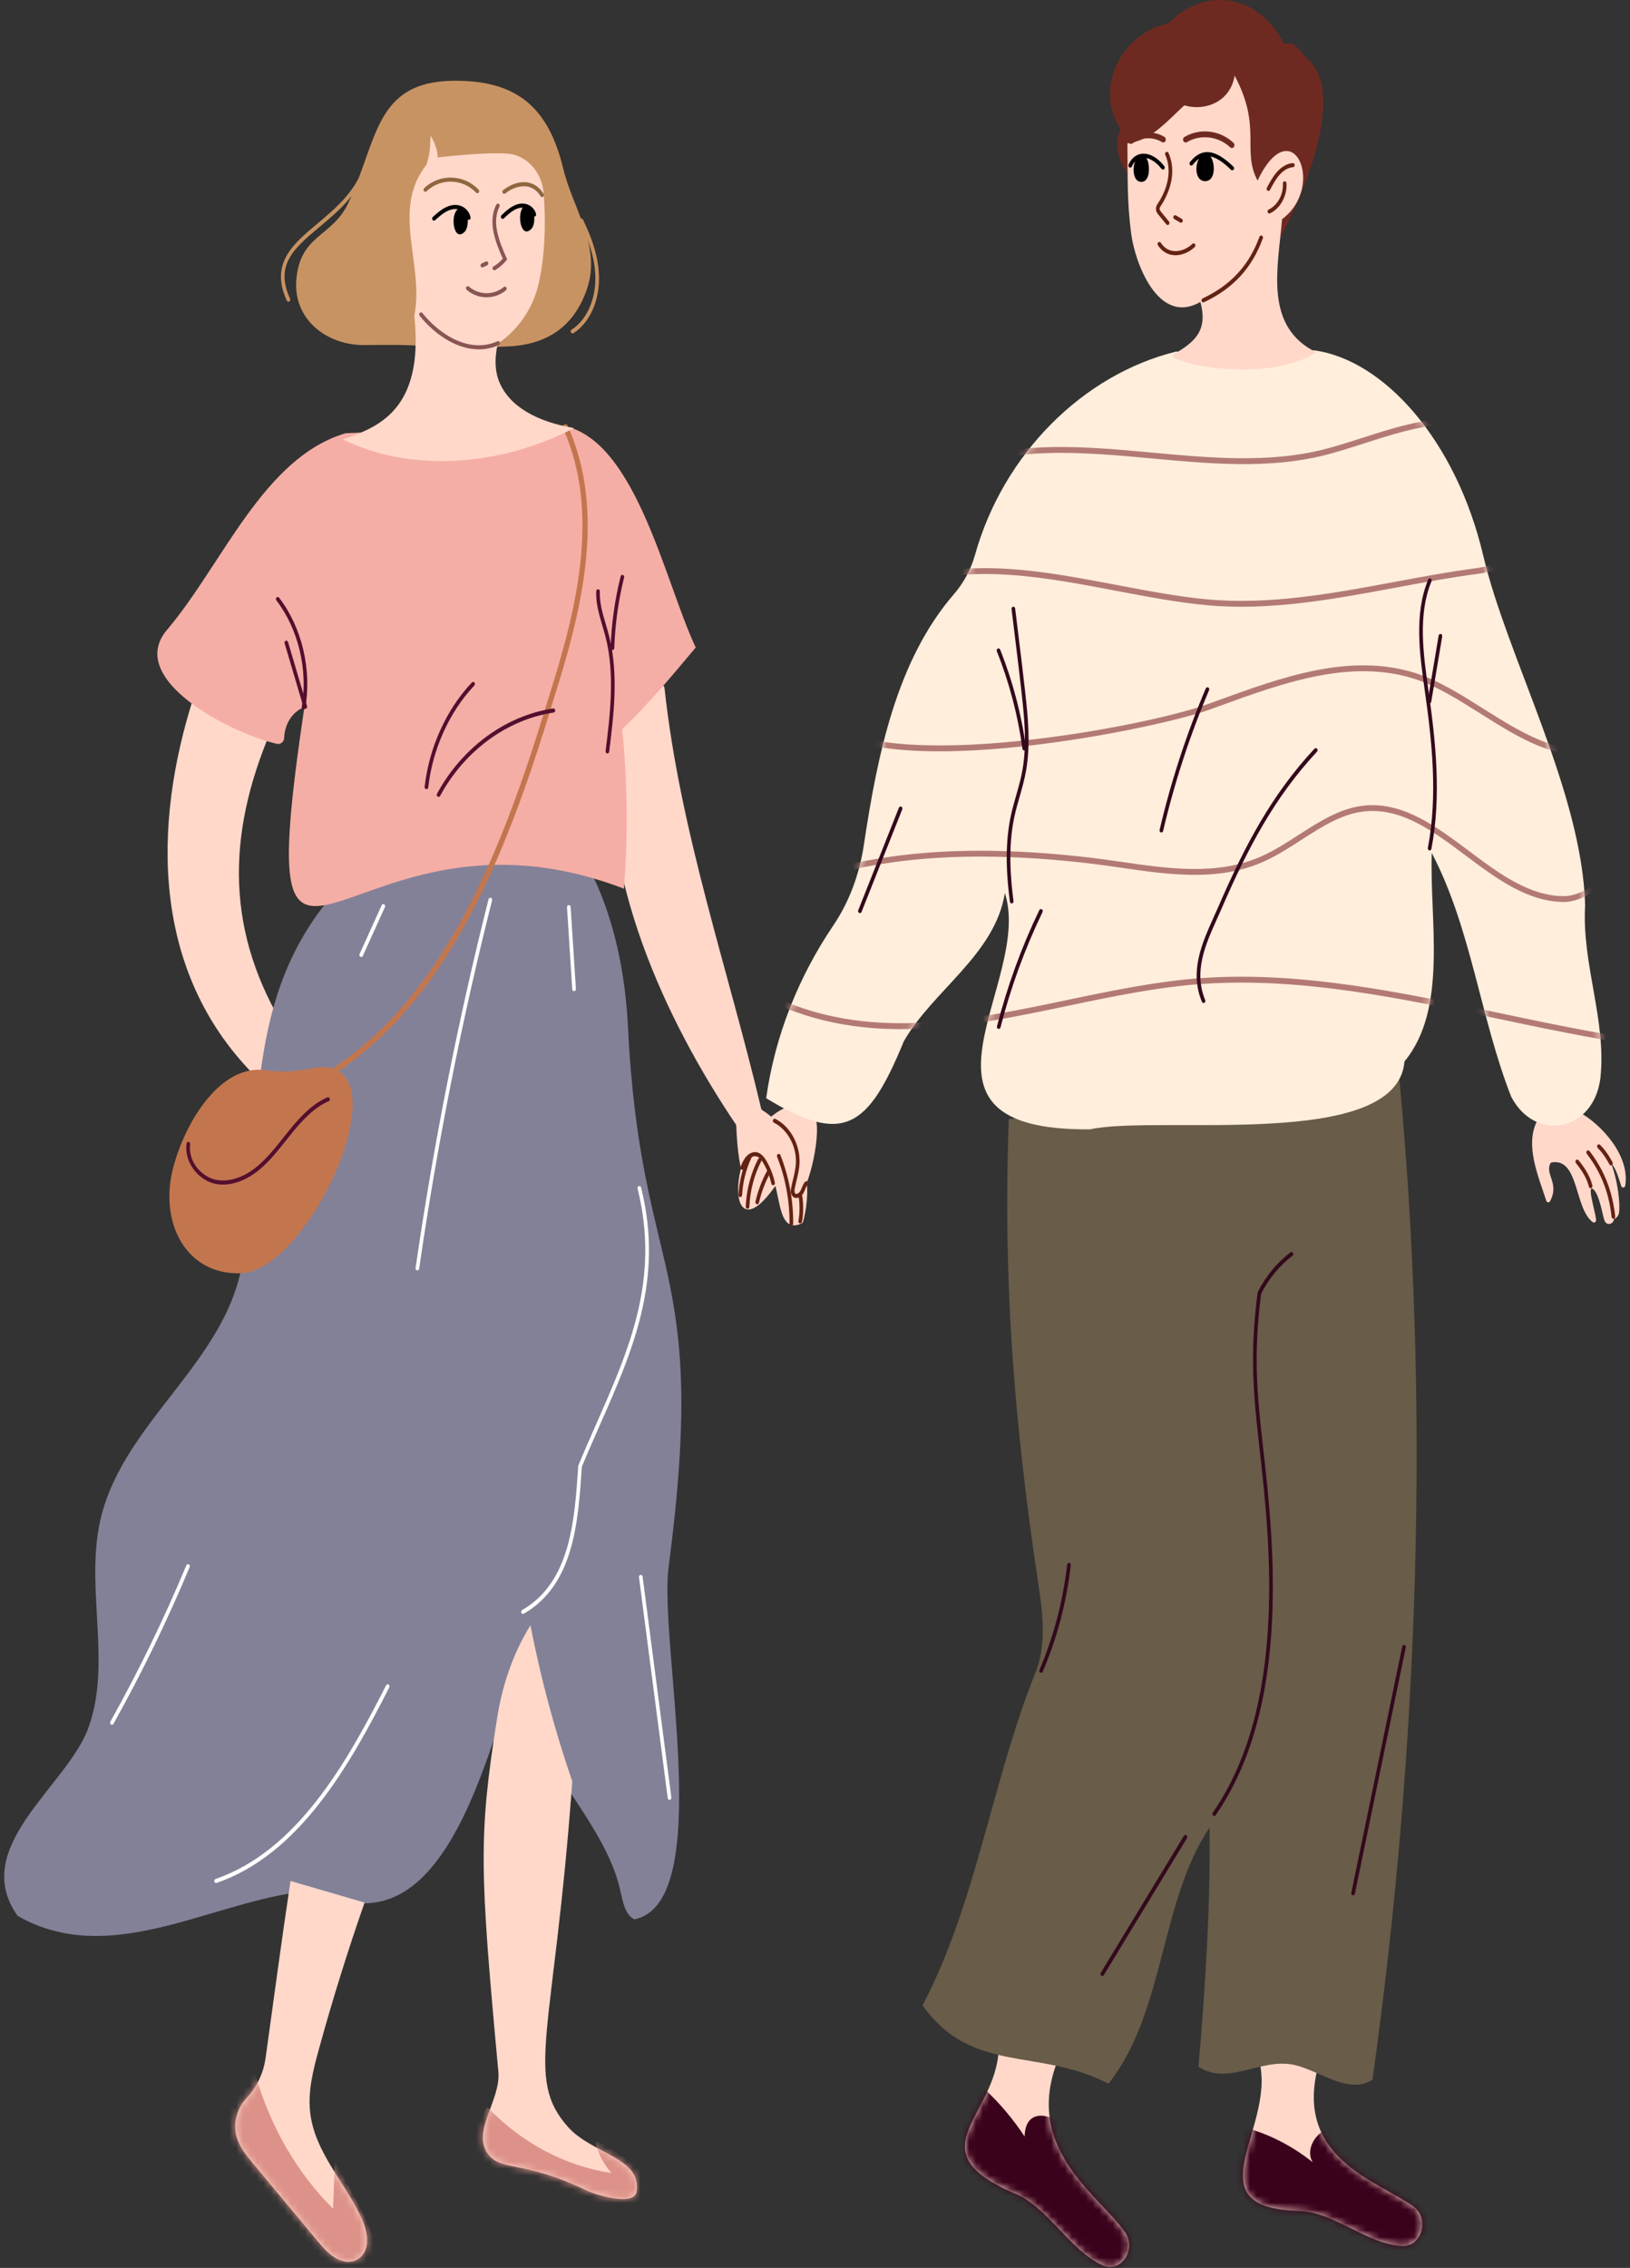 <svg width="238" height="331" viewBox="0 0 238 331" fill="none" xmlns="http://www.w3.org/2000/svg">
<rect x="0" y="0" width="238" height="331" fill="#333333" stroke="none"/>
<g clip-path="url(#clip0_1_1907)">
<path d="M28.353 101.483C22.099 120.835 22.367 141.745 36.853 156.636C38.599 158.718 41.387 156.903 43.539 157.28C45.735 157.548 47.194 160.355 49.422 160.31C56.298 156.723 48.468 146.646 42.68 151.795C33.366 137.672 32.726 123.548 39.012 107.977L28.353 101.483Z" fill="#FFD8CA"/>
<path d="M117.273 178.273C120.229 166.826 111.209 162.081 111.169 161.916C106.32 141.422 99.307 121.505 97.022 100.391C96.982 100.023 96.578 99.877 96.357 100.152C93.51 103.679 89.29 107.688 89.282 107.781C87.507 128.002 97.083 148.751 107.489 164.177C107.555 164.274 107.505 171.821 109.965 175.101C110.159 175.36 110.514 175.3 110.634 174.99C111.079 173.833 109.99 171.855 109.8 170.613C109.529 168.835 110.315 169.232 110.814 169.406C114.703 170.754 112.522 180.548 117.033 178.57C117.146 178.518 117.238 178.404 117.273 178.273Z" fill="#FFD8CA"/>
<path d="M226.051 157.219C226.147 157.824 224.416 162.397 224.512 163.313C224.519 163.385 224.505 163.462 224.472 163.524C222.606 167.08 224.585 171.585 225.779 175.255C225.867 175.525 226.197 175.559 226.329 175.312C227.725 172.699 225.572 171.41 226.364 169.818C226.41 169.727 226.501 169.662 226.594 169.647C230.573 169.008 229.859 176.379 232.566 178.377C232.766 178.525 233.032 178.363 233.044 178.093C233.076 177.357 231.879 173.665 232.401 173.442C233.395 173.739 233.943 177.009 234.198 177.907C234.505 179.16 235.728 178.579 235.648 177.853C235.904 177.956 236.326 177.417 236.383 177.069C236.589 175.816 236.276 172.492 235.237 169.773C235.976 170.477 236.38 172.089 236.723 173.106C236.831 173.425 237.255 173.37 237.307 173.035C238.021 168.539 233.628 163.967 230.617 162.342C230.534 162.297 230.478 162.222 230.458 162.121C230.346 161.564 231.186 159.903 231.15 158.829L226.051 157.219Z" fill="#FFD8CA"/>
<path d="M114.613 161.692C105.322 165.953 105.507 186.953 115.116 170.033C115.105 169.657 115.488 169.369 115.816 169.446C117.257 170.183 116.036 172.47 115.418 173.487C114.394 174.494 115.418 175.814 116.455 174.911C118.21 173.666 120.141 164.659 118.893 162.78L114.613 161.692Z" fill="#FFD8CA"/>
<path d="M112.884 172.981C112.765 172.981 112.657 172.89 112.626 172.753C112.394 171.705 112.011 170.713 111.488 169.805C111.111 169.15 110.757 168.816 110.373 168.753C110.024 168.696 109.625 168.883 109.31 169.255C109.002 169.617 108.799 170.098 108.602 170.562C108.538 170.711 108.379 170.776 108.247 170.703C108.114 170.632 108.057 170.453 108.121 170.305C108.326 169.821 108.558 169.273 108.924 168.841C109.358 168.329 109.931 168.075 110.45 168.161C111.168 168.277 111.642 168.97 111.936 169.479C112.491 170.442 112.897 171.495 113.144 172.608C113.179 172.769 113.092 172.93 112.95 172.97C112.928 172.978 112.906 172.981 112.884 172.981Z" fill="#642213"/>
<path d="M116.277 174.847C116.076 174.847 115.891 174.768 115.748 174.618C115.394 174.251 115.457 173.678 115.535 173.279C115.611 172.895 115.702 172.515 115.792 172.135C115.975 171.372 116.147 170.652 116.2 169.901C116.377 167.412 115.033 164.869 113.003 163.853C112.869 163.785 112.808 163.608 112.869 163.458C112.929 163.306 113.086 163.24 113.22 163.306C115.449 164.422 116.926 167.216 116.732 169.949C116.674 170.754 116.487 171.535 116.306 172.29C116.217 172.662 116.128 173.034 116.054 173.409C115.976 173.808 115.994 174.061 116.109 174.18C116.129 174.2 116.188 174.265 116.321 174.245C116.503 174.221 116.722 174.053 116.841 173.848C116.931 173.695 116.999 173.526 117.068 173.358C117.192 173.054 117.321 172.74 117.554 172.485C117.659 172.37 117.828 172.373 117.931 172.491C118.034 172.609 118.031 172.798 117.926 172.914C117.764 173.092 117.661 173.342 117.552 173.608C117.472 173.802 117.391 173.997 117.288 174.175C117.08 174.531 116.727 174.792 116.386 174.839C116.35 174.843 116.314 174.847 116.277 174.847Z" fill="#642213"/>
<path d="M115.549 178.891H115.548C115.401 178.89 115.282 178.755 115.283 178.589C115.305 175.251 114.676 171.876 113.463 168.828C113.403 168.677 113.463 168.5 113.598 168.433C113.731 168.363 113.89 168.433 113.95 168.584C115.193 171.71 115.838 175.172 115.816 178.594C115.815 178.758 115.695 178.891 115.549 178.891Z" fill="#642213"/>
<path d="M116.84 178.562C116.824 178.562 116.806 178.56 116.789 178.557C116.645 178.525 116.551 178.368 116.578 178.205C116.783 177.024 116.794 175.823 116.61 174.637C116.585 174.475 116.682 174.319 116.827 174.291C116.973 174.262 117.111 174.371 117.136 174.535C117.331 175.793 117.32 177.067 117.103 178.32C117.076 178.463 116.965 178.562 116.84 178.562Z" fill="#642213"/>
<path d="M110.559 175.758C110.537 175.758 110.514 175.754 110.492 175.748C110.349 175.706 110.264 175.543 110.301 175.383C110.671 173.78 111.251 172.253 112.022 170.843C112.1 170.702 112.262 170.658 112.389 170.744C112.515 170.832 112.554 171.015 112.477 171.156C111.732 172.515 111.174 173.988 110.817 175.533C110.785 175.669 110.677 175.758 110.559 175.758Z" fill="#642213"/>
<path d="M109.151 176.413C109.146 176.413 109.142 176.413 109.138 176.413C108.991 176.406 108.877 176.266 108.884 176.1C108.987 173.67 109.613 171.272 110.694 169.165C110.767 169.022 110.931 168.972 111.058 169.055C111.185 169.138 111.229 169.321 111.155 169.464C110.116 171.488 109.515 173.793 109.416 176.129C109.41 176.289 109.292 176.413 109.151 176.413Z" fill="#642213"/>
<path d="M108.088 174.712C108.082 174.712 108.076 174.712 108.072 174.711C107.925 174.701 107.813 174.559 107.822 174.394C107.929 172.406 108.427 170.427 109.263 168.671C109.332 168.526 109.493 168.469 109.624 168.548C109.753 168.626 109.803 168.807 109.733 168.953C108.934 170.634 108.457 172.528 108.354 174.43C108.344 174.589 108.227 174.712 108.088 174.712Z" fill="#642213"/>
<path d="M49.039 160.066C48.94 160.066 48.846 160.004 48.8 159.898C47.935 157.924 46.289 156.405 44.397 155.834C44.255 155.792 44.17 155.627 44.209 155.467C44.247 155.308 44.392 155.213 44.535 155.256C46.573 155.87 48.346 157.506 49.278 159.634C49.342 159.782 49.288 159.962 49.156 160.034C49.118 160.056 49.078 160.066 49.039 160.066Z" fill="#642213"/>
<path d="M50.602 159.654C50.496 159.654 50.395 159.583 50.354 159.465C49.495 157.032 47.675 155.042 45.488 154.143C45.349 154.086 45.278 153.914 45.329 153.759C45.38 153.603 45.534 153.524 45.671 153.581C48 154.538 49.936 156.655 50.85 159.244C50.904 159.398 50.837 159.572 50.701 159.632C50.667 159.647 50.634 159.654 50.602 159.654Z" fill="#642213"/>
<path d="M51.502 158.49C51.384 158.49 51.276 158.4 51.245 158.265C50.693 155.848 49.175 153.742 47.186 152.633C47.055 152.56 47.001 152.38 47.066 152.232C47.132 152.084 47.291 152.024 47.423 152.097C49.549 153.282 51.171 155.533 51.761 158.116C51.797 158.276 51.712 158.439 51.569 158.48C51.547 158.486 51.525 158.49 51.502 158.49Z" fill="#642213"/>
<path d="M232.255 173.422C232.138 173.422 232.031 173.335 231.999 173.202C231.818 172.465 231.438 171.404 230.1 169.735C230.001 169.612 230.01 169.423 230.119 169.312C230.229 169.202 230.397 169.211 230.496 169.334C231.908 171.097 232.316 172.242 232.513 173.042C232.552 173.201 232.469 173.366 232.327 173.411C232.303 173.419 232.279 173.422 232.255 173.422Z" fill="#642213"/>
<path d="M235.578 177.871C235.445 177.871 235.331 177.76 235.314 177.608C234.918 174.027 233.765 171.096 231.685 168.384C231.589 168.258 231.601 168.069 231.713 167.961C231.823 167.853 231.992 167.868 232.089 167.993C234.241 170.798 235.433 173.83 235.843 177.535C235.861 177.699 235.758 177.849 235.611 177.868C235.599 177.87 235.589 177.871 235.578 177.871Z" fill="#642213"/>
<path d="M235.221 170.09C235.127 170.09 235.036 170.034 234.988 169.934C234.981 169.921 234.312 168.567 233.281 167.535C233.171 167.425 233.161 167.235 233.26 167.112C233.358 166.989 233.526 166.979 233.636 167.088C234.737 168.191 235.426 169.587 235.454 169.646C235.525 169.791 235.478 169.973 235.349 170.052C235.309 170.078 235.265 170.09 235.221 170.09Z" fill="#642213"/>
<path d="M63.055 124.109C51.271 127.182 47.856 131.468 47.856 131.468C35.307 146.874 38.371 165.501 35.4 184.197C33.009 199.243 17.121 207.999 14.421 222.979C12.673 232.676 16.281 243.261 12.832 252.365C9.642 260.783 -4.505 269.657 2.574 279.619C16.639 287.668 32.106 276.669 46.23 275.901C65.622 285.844 71.555 253.854 76.974 238.902C72.365 253.253 87.791 263.287 90.581 275.965C90.933 277.561 91.277 279.46 92.616 280.123C104.609 277.773 96.169 239.786 97.624 228.733C103.554 183.657 93.551 187.414 91.692 149.874C90.904 133.97 85.443 125.837 85.443 125.837C85.443 125.837 74.838 121.036 63.055 124.109Z" fill="#838198"/>
<path d="M45.397 155.936C43.22 156.39 41.003 156.523 38.807 156.202C32.355 155.261 27.224 163.34 25.337 170.232C23.106 178.383 27.185 186.175 35.211 185.825C45.709 185.365 59.688 152.952 45.397 155.936Z" fill="#C3764E"/>
<path d="M50.452 63.229C38.472 66.8 32.582 82.176 24.512 91.781C18.013 99.072 33.838 107.083 40.451 108.566C40.982 108.684 41.486 108.246 41.501 107.638C41.548 105.689 42.753 103.776 44.437 103.225C36.14 159.143 50.536 114.137 91.099 129.702C91.702 122.043 91.643 114.319 90.85 106.437C94.641 102.806 98.07 98.698 101.585 94.501C96.934 84.68 92.536 62.537 80.961 61.992L50.452 63.229Z" fill="#F5AEA5"/>
<path d="M45.626 158.587C45.484 158.587 45.348 158.498 45.282 158.345C45.191 158.132 45.27 157.878 45.46 157.774C64.121 147.646 73.119 124.958 80.062 101.95C84.041 89.427 87.817 75.026 82.215 62.53C82.121 62.319 82.196 62.062 82.384 61.955C82.572 61.849 82.801 61.934 82.896 62.145C88.632 74.943 84.813 89.547 80.782 102.231C73.788 125.409 64.706 148.279 45.791 158.544C45.737 158.574 45.681 158.587 45.626 158.587Z" fill="#C3764E"/>
<path d="M76.365 235.548C76.268 235.548 76.175 235.489 76.128 235.385C76.061 235.238 76.113 235.058 76.244 234.983C83.303 230.917 83.901 221.916 84.429 213.975C84.431 213.939 84.439 213.901 84.453 213.868C85.315 211.781 86.225 209.719 87.104 207.726C91.879 196.9 96.389 186.674 93.092 173.473C93.053 173.314 93.135 173.149 93.276 173.104C93.42 173.059 93.565 173.153 93.605 173.311C96.958 186.734 92.403 197.06 87.582 207.991C86.711 209.966 85.81 212.007 84.957 214.071C84.419 222.159 83.797 231.306 76.487 235.515C76.448 235.537 76.407 235.548 76.365 235.548Z" fill="white"/>
<path d="M52.74 139.67C52.7 139.67 52.659 139.66 52.62 139.637C52.489 139.562 52.436 139.383 52.503 139.235L55.73 132.111C55.797 131.963 55.956 131.904 56.089 131.98C56.22 132.055 56.272 132.235 56.205 132.383L52.978 139.507C52.93 139.611 52.837 139.67 52.74 139.67Z" fill="white"/>
<path d="M60.94 185.411C60.926 185.411 60.911 185.41 60.897 185.407C60.751 185.381 60.653 185.227 60.677 185.064C63.301 166.98 66.887 148.873 71.335 131.243C71.375 131.085 71.521 130.994 71.664 131.037C71.805 131.083 71.888 131.249 71.848 131.408C67.405 149.015 63.823 167.1 61.202 185.161C61.181 185.307 61.068 185.411 60.94 185.411Z" fill="white"/>
<path d="M83.822 144.653C83.683 144.653 83.567 144.533 83.556 144.375L82.788 132.419C82.777 132.253 82.888 132.111 83.035 132.098C83.182 132.089 83.309 132.209 83.319 132.375L84.088 144.332C84.098 144.497 83.988 144.64 83.841 144.652C83.835 144.652 83.829 144.653 83.822 144.653Z" fill="white"/>
<path d="M16.342 251.726C16.294 251.726 16.245 251.711 16.201 251.68C16.077 251.592 16.039 251.407 16.117 251.267C20.211 243.952 23.943 236.278 27.211 228.456C27.274 228.307 27.432 228.244 27.565 228.313C27.699 228.383 27.756 228.561 27.693 228.711C24.417 236.554 20.674 244.25 16.569 251.586C16.517 251.676 16.431 251.726 16.342 251.726Z" fill="white"/>
<path d="M31.552 274.825C31.438 274.825 31.332 274.742 31.297 274.614C31.253 274.455 31.332 274.289 31.473 274.239C43.303 270.137 50.529 257.499 56.373 245.975C56.445 245.831 56.607 245.781 56.736 245.863C56.864 245.945 56.909 246.128 56.836 246.272C50.942 257.896 43.647 270.645 31.631 274.812C31.603 274.82 31.578 274.825 31.552 274.825Z" fill="white"/>
<path d="M97.761 262.683C97.63 262.683 97.517 262.575 97.497 262.427L93.3 230.191C93.279 230.027 93.38 229.875 93.526 229.851C93.667 229.827 93.807 229.94 93.828 230.104L98.025 262.34C98.046 262.504 97.946 262.656 97.8 262.68C97.787 262.682 97.774 262.683 97.761 262.683Z" fill="white"/>
<path d="M44.322 103.546C44.305 103.546 44.288 103.545 44.272 103.541C44.127 103.51 44.033 103.353 44.06 103.191C44.986 97.766 43.564 91.801 40.35 87.621C40.253 87.496 40.266 87.307 40.377 87.199C40.488 87.091 40.657 87.103 40.753 87.23C44.072 91.544 45.541 97.703 44.584 103.303C44.559 103.446 44.447 103.546 44.322 103.546Z" fill="#540F2F"/>
<path d="M44.578 103.453C44.467 103.453 44.363 103.374 44.325 103.248L41.554 93.893C41.507 93.737 41.583 93.567 41.723 93.515C41.862 93.463 42.013 93.548 42.059 93.705L44.831 103.06C44.877 103.216 44.802 103.385 44.662 103.438C44.634 103.448 44.606 103.453 44.578 103.453Z" fill="#540F2F"/>
<path d="M88.687 109.967C88.674 109.967 88.662 109.966 88.649 109.965C88.504 109.942 88.402 109.79 88.422 109.627C89.075 104.373 89.815 98.418 88.419 92.968C88.28 92.423 88.119 91.88 87.958 91.337C87.478 89.714 86.98 88.035 87.055 86.287C87.061 86.122 87.204 85.986 87.333 86.002C87.48 86.01 87.594 86.15 87.587 86.315C87.517 87.952 87.998 89.577 88.463 91.148C88.626 91.699 88.789 92.25 88.931 92.803C90.358 98.375 89.61 104.397 88.95 109.71C88.932 109.859 88.818 109.967 88.687 109.967Z" fill="#540F2F"/>
<path d="M89.426 94.876C89.423 94.876 89.419 94.876 89.416 94.875C89.269 94.869 89.154 94.731 89.16 94.565C89.278 91.034 89.768 87.52 90.617 84.118C90.657 83.959 90.804 83.865 90.945 83.91C91.088 83.955 91.17 84.12 91.13 84.279C90.293 87.636 89.809 91.104 89.693 94.587C89.687 94.749 89.568 94.876 89.426 94.876Z" fill="#540F2F"/>
<path d="M62.267 115.18C62.255 115.18 62.244 115.179 62.233 115.177C62.088 115.157 61.983 115.007 62.002 114.843C62.645 109.117 65.158 103.563 68.899 99.606C69.006 99.493 69.175 99.499 69.276 99.619C69.376 99.74 69.372 99.929 69.264 100.042C65.614 103.905 63.159 109.328 62.531 114.918C62.513 115.069 62.399 115.18 62.267 115.18Z" fill="#540F2F"/>
<path d="M64.036 116.3C63.988 116.3 63.94 116.286 63.897 116.257C63.771 116.17 63.732 115.986 63.808 115.845C67.465 109.106 73.805 104.454 80.768 103.401C80.917 103.377 81.049 103.493 81.068 103.658C81.088 103.822 80.986 103.972 80.84 103.994C74.034 105.022 67.837 109.57 64.263 116.157C64.214 116.249 64.126 116.3 64.036 116.3Z" fill="#540F2F"/>
<path d="M32.564 172.887C32.119 172.887 31.684 172.837 31.264 172.735C29.022 172.193 26.87 169.722 27.236 166.909C27.257 166.745 27.393 166.63 27.539 166.656C27.684 166.68 27.785 166.833 27.763 166.996C27.44 169.478 29.369 171.665 31.375 172.15C33.277 172.611 35.529 171.913 37.551 170.236C38.983 169.047 40.203 167.511 41.382 166.026C41.695 165.632 42.008 165.238 42.325 164.85C43.776 163.072 45.563 161.125 47.805 160.161C47.941 160.1 48.097 160.179 48.149 160.334C48.202 160.489 48.133 160.661 47.996 160.72C45.856 161.64 44.127 163.529 42.717 165.256C42.402 165.641 42.091 166.034 41.779 166.426C40.582 167.933 39.344 169.492 37.867 170.719C36.163 172.132 34.291 172.887 32.564 172.887Z" fill="#540F2F"/>
<path d="M42.418 274.524C41.197 282.623 39.977 291.714 38.779 300.36C38.465 302.625 37.449 304.668 35.966 306.242C34.652 307.637 33.984 309.853 34.528 311.81C34.956 313.349 35.965 314.58 36.946 315.757C40.062 319.497 43.179 323.238 46.295 326.978C47.402 328.306 48.562 329.678 50.234 330.04C51.028 330.213 51.882 330.064 52.535 329.526C54.182 328.166 53.648 325.567 52.773 323.672C50.341 318.41 45.896 314.084 45.275 308.196C44.956 305.16 45.727 302.125 46.528 299.204C48.523 291.938 50.759 284.758 53.233 277.681L42.418 274.524Z" fill="#FFD8CA"/>
<mask id="mask0_1_1907" style="mask-type:luminance" maskUnits="userSpaceOnUse" x="34" y="274" width="20" height="57">
<path d="M42.418 274.524C41.197 282.623 39.977 291.714 38.779 300.36C38.465 302.625 37.449 304.668 35.966 306.242C34.652 307.637 33.984 309.853 34.528 311.81C34.956 313.349 35.965 314.58 36.946 315.757C40.062 319.497 43.179 323.238 46.295 326.978C47.402 328.306 48.562 329.678 50.234 330.04C51.028 330.213 51.882 330.064 52.535 329.526C54.182 328.166 53.648 325.567 52.773 323.672C50.341 318.41 45.896 314.084 45.275 308.196C44.956 305.16 45.727 302.125 46.528 299.204C48.523 291.938 50.759 284.758 53.233 277.681L42.418 274.524Z" fill="white"/>
</mask>
<g mask="url(#mask0_1_1907)">
<path d="M37.32 302.835C39.433 310.329 43.389 317.156 48.634 322.359C48.718 320.095 48.803 317.83 48.888 315.566C69.709 350.529 37.633 331.255 33.192 311.786C31.973 308.005 31.688 301.646 37.32 302.835Z" fill="#DD9289"/>
</g>
<path d="M72.579 250.773C69.856 268.008 70.029 272.773 72.767 302.368C73.164 306.664 68.535 311.344 71.49 314.663C73.412 316.823 76.881 315.467 85.415 319.596C87.23 320.475 92.617 321.995 92.95 319.888C93.74 314.881 86.464 314.391 82.937 310.429C76.518 303.217 80.893 296.823 83.56 259.993C81.009 252.589 78.963 244.965 77.448 237.21C74.829 241.434 73.313 246.132 72.579 250.773Z" fill="#FFD8CA"/>
<mask id="mask1_1_1907" style="mask-type:luminance" maskUnits="userSpaceOnUse" x="70" y="237" width="24" height="84">
<path d="M72.579 250.773C69.856 268.008 70.029 272.773 72.767 302.368C73.164 306.664 68.535 311.344 71.49 314.663C73.412 316.823 76.881 315.467 85.415 319.596C87.23 320.475 92.617 321.995 92.95 319.888C93.74 314.881 86.464 314.391 82.937 310.429C76.518 303.217 80.893 296.823 83.56 259.993C81.009 252.589 78.963 244.965 77.448 237.21C74.829 241.434 73.313 246.132 72.579 250.773Z" fill="white"/>
</mask>
<g mask="url(#mask1_1_1907)">
<path d="M71.178 307.547C76.137 312.742 82.558 316.148 89.28 317.149C88.101 315.821 87.247 314.132 86.836 312.313C99.988 319.001 97.503 325.744 83.602 323.93C76.007 324.415 63.015 317.527 71.178 307.547Z" fill="#DD9289"/>
</g>
<path d="M66.263 11.787C54.66 11.878 55.156 20.547 50.851 29.648C48.476 34.672 43.735 34.21 43.256 40.973C42.864 46.5 47.566 50.448 53.355 50.363C65.102 50.188 61.287 51.014 73.931 50.576C78.924 50.402 83.593 48.445 85.724 42.113C87.821 35.88 83.636 30.422 82.256 24.675C80.092 15.659 75.484 11.714 66.263 11.787Z" fill="#C89362"/>
<path d="M62.88 19.797C62.735 22.084 62.852 21.974 62.281 24.022C57.026 30.679 61.993 38.538 60.495 46.086C61.979 60.063 54.962 62.385 50.073 64.136C60.431 69.215 73.633 67.811 83.818 62.478C78.545 61.583 74.262 59.381 72.808 55.507C71.873 53.017 72.7 50.128 72.7 50.128C72.7 50.128 77.115 47.529 78.571 41.713C79.336 38.661 79.822 33.858 79.383 28.212C79.141 25.1 76.898 22.645 74.124 22.424C70.762 22.155 63.886 22.979 63.886 22.979C63.886 22.979 64.058 21.841 62.88 19.797Z" fill="#FFD8CA"/>
<path d="M69.914 50.99C66.499 50.99 63.28 48.588 61.276 46.088C61.178 45.965 61.186 45.776 61.296 45.665C61.405 45.555 61.573 45.564 61.672 45.687C64.128 48.752 68.473 51.67 72.636 49.807C72.773 49.745 72.927 49.821 72.982 49.974C73.036 50.128 72.97 50.302 72.833 50.364C71.86 50.798 70.879 50.99 69.914 50.99Z" fill="#895554"/>
<path d="M72.181 39.453C72.086 39.453 71.993 39.395 71.945 39.294C71.876 39.147 71.927 38.966 72.056 38.889C72.559 38.59 73.015 38.208 73.413 37.754C72.236 35.104 71.235 32.325 72.463 29.865C72.535 29.721 72.697 29.671 72.826 29.75C72.954 29.831 73.001 30.014 72.928 30.158C71.799 32.421 72.826 35.112 73.974 37.674L74.056 37.859L73.932 38.011C73.463 38.581 72.917 39.054 72.306 39.418C72.266 39.442 72.223 39.453 72.181 39.453Z" fill="#895554"/>
<path d="M70.431 39.031C70.329 39.031 70.23 38.964 70.187 38.85C70.129 38.698 70.191 38.522 70.326 38.457L70.926 38.168C71.062 38.103 71.217 38.174 71.276 38.325C71.334 38.478 71.271 38.653 71.136 38.718L70.537 39.006C70.502 39.023 70.467 39.031 70.431 39.031Z" fill="#895554"/>
<path d="M71.053 43.388C70.017 43.388 68.98 43.025 68.142 42.3C68.026 42.199 68.004 42.011 68.093 41.88C68.183 41.749 68.351 41.724 68.467 41.825C69.93 43.09 72.07 43.117 73.558 41.889C73.675 41.79 73.843 41.82 73.93 41.953C74.017 42.087 73.991 42.273 73.873 42.372C73.051 43.05 72.052 43.388 71.053 43.388Z" fill="#895554"/>
<path d="M73.401 31.942C73.326 31.942 73.251 31.905 73.197 31.836C73.103 31.709 73.117 31.52 73.229 31.414C73.703 30.965 74.193 30.499 74.767 30.162C75.234 29.89 75.948 29.596 76.718 29.755C77.467 29.908 78.078 30.485 78.272 31.223C78.314 31.382 78.234 31.548 78.093 31.595C77.95 31.641 77.803 31.551 77.762 31.393C77.625 30.877 77.168 30.455 76.622 30.343C76.005 30.216 75.406 30.463 75.014 30.693C74.492 30.999 74.025 31.442 73.573 31.871C73.523 31.919 73.462 31.942 73.401 31.942Z" fill="black"/>
<path d="M63.362 32.206C63.284 32.206 63.206 32.167 63.154 32.093C63.062 31.964 63.08 31.776 63.195 31.673C63.733 31.188 64.29 30.687 64.936 30.337C65.461 30.053 66.263 29.764 67.106 29.99C67.916 30.208 68.56 30.91 68.706 31.736C68.735 31.898 68.641 32.056 68.496 32.088C68.355 32.118 68.212 32.016 68.183 31.853C68.078 31.261 67.584 30.735 66.981 30.572C66.293 30.386 65.614 30.635 65.168 30.877C64.575 31.196 64.043 31.676 63.529 32.14C63.479 32.183 63.42 32.206 63.362 32.206Z" fill="black"/>
<path d="M69.7 28.201C69.635 28.201 69.569 28.174 69.517 28.12C67.566 26.055 64.32 25.964 62.281 27.918C62.17 28.026 62.001 28.011 61.906 27.885C61.81 27.759 61.824 27.57 61.935 27.463C64.176 25.319 67.741 25.417 69.883 27.685C69.991 27.799 69.995 27.988 69.895 28.108C69.842 28.17 69.771 28.201 69.7 28.201Z" fill="#90663E"/>
<path d="M79.148 28.764C79.063 28.764 78.98 28.719 78.928 28.634C78.459 27.866 77.835 27.397 77.072 27.239C76.057 27.03 74.855 27.392 73.773 28.235C73.653 28.33 73.486 28.296 73.402 28.16C73.319 28.023 73.348 27.837 73.469 27.743C74.667 26.811 76.016 26.415 77.168 26.651C78.062 26.836 78.822 27.404 79.367 28.296C79.45 28.432 79.419 28.619 79.297 28.712C79.252 28.747 79.2 28.764 79.148 28.764Z" fill="#90663E"/>
<path d="M66.869 30.508C65.639 31.384 66.271 35.65 67.963 33.7C68.607 32.664 68.394 30.02 66.869 30.508Z" fill="black"/>
<path d="M76.529 30.099C75.326 31.02 76.083 35.261 77.716 33.25C78.329 32.19 78.04 29.556 76.529 30.099Z" fill="black"/>
<path d="M83.6 48.662C83.506 48.662 83.415 48.606 83.366 48.508C83.295 48.363 83.341 48.181 83.47 48.101C85.555 46.8 86.914 43.914 86.93 40.75C86.942 38.216 86.219 35.545 84.655 32.345C84.584 32.2 84.631 32.018 84.76 31.939C84.888 31.859 85.052 31.911 85.122 32.057C86.732 35.35 87.476 38.113 87.462 40.753C87.445 44.131 85.979 47.221 83.728 48.624C83.687 48.65 83.643 48.662 83.6 48.662Z" fill="#C89362"/>
<path d="M42.117 44.031C42.02 44.031 41.926 43.972 41.879 43.869C39.39 38.456 42.769 35.628 46.347 32.633C49.135 30.3 52.293 27.656 53.363 23.403C53.403 23.244 53.55 23.15 53.692 23.196C53.834 23.241 53.916 23.406 53.877 23.565C52.757 28.014 49.521 30.723 46.666 33.113C42.982 36.197 40.072 38.633 42.354 43.594C42.421 43.741 42.37 43.921 42.239 43.997C42.199 44.02 42.157 44.031 42.117 44.031Z" fill="#C89362"/>
<path d="M160.993 330.611C156.255 328.474 153.094 322.226 148.321 320.203C132.918 313.676 146.341 308.682 145.823 297.916C148.739 298.615 151.655 299.315 154.836 299.757C148.842 313.312 160.314 320.163 164.248 325.765C166.035 328.309 163.671 331.818 160.993 330.611Z" fill="#FFD8CA"/>
<mask id="mask2_1_1907" style="mask-type:luminance" maskUnits="userSpaceOnUse" x="140" y="297" width="25" height="34">
<path d="M160.993 330.611C156.255 328.474 153.094 322.226 148.321 320.203C132.918 313.676 146.341 308.682 145.823 297.916C148.739 298.615 151.655 299.315 154.836 299.757C148.842 313.312 160.314 320.163 164.248 325.765C166.035 328.309 163.671 331.818 160.993 330.611Z" fill="white"/>
</mask>
<g mask="url(#mask2_1_1907)">
<path d="M143.813 304.947C145.978 306.968 147.927 309.28 149.605 311.818C149.731 306.546 155.561 309.055 156.988 312.451C159.911 318.089 166.559 323.053 166.517 329.874C161.225 340.931 147.595 324.894 142.478 319.998C138.285 315.23 134.627 308.656 143.813 304.947Z" fill="#3B021C"/>
</g>
<path d="M204.713 327.802C199.613 327.544 194.791 322.82 189.693 322.683C173.235 322.239 187.231 309.85 183.576 299.882C186.534 299.459 189.371 300.183 192.625 300.966C188.593 314.908 201.001 318.193 206.361 322.02C208.795 323.759 207.595 327.948 204.713 327.802Z" fill="#FFD8CA"/>
<mask id="mask3_1_1907" style="mask-type:luminance" maskUnits="userSpaceOnUse" x="181" y="299" width="27" height="29">
<path d="M204.713 327.802C199.613 327.544 194.791 322.82 189.693 322.683C173.235 322.239 187.231 309.85 183.576 299.882C186.534 299.459 189.371 300.183 192.625 300.966C188.593 314.908 201.001 318.193 206.361 322.02C208.795 323.759 207.595 327.948 204.713 327.802Z" fill="white"/>
</mask>
<g mask="url(#mask3_1_1907)">
<path d="M181.737 310.502C185.304 311.459 188.703 313.198 191.687 315.594C190.501 313.766 192.178 311.003 194.172 310.696C198.881 310.592 202.446 315.715 205.699 319.007C216.072 331.694 200.155 334.641 191.721 329.956C183.832 326.984 174.404 323.438 181.737 310.502Z" fill="#3B021C"/>
</g>
<path d="M147.289 163.349C146.483 186.089 147.863 206.42 151.675 231.61C152.307 235.785 152.764 240.186 151.214 244.046C144.807 259.999 142.566 277.723 134.708 292.673C141.914 302.825 151.634 298.806 161.847 304.114C170.056 293.865 169.37 277.489 176.611 266.726C176.743 278.355 175.995 289.995 174.991 301.634C178.915 304.251 183.488 300.937 187.644 301.204C191.762 301.288 196.514 306.061 200.406 303.524C207.132 255.254 208.919 205.024 204.201 156.184L147.289 163.349Z" fill="#695C48"/>
<path d="M171.712 51.316C158.156 54.655 146.492 66.237 142.364 80.983C141.759 83.142 140.685 85.099 139.281 86.723C130.929 96.374 128.121 110.111 126.136 123.304C125.494 127.576 123.997 131.642 121.66 135.089C116.663 142.465 113.16 151.081 111.87 160.281C123.13 167.143 126.733 164.726 131.968 151.976C136.166 144.599 145.316 139.297 146.719 130.332C150.954 143.292 129.71 165.08 159.158 164.826C168.941 162.646 203.978 168.069 205.072 154.916C211.449 147.184 208.723 134.423 209.054 124.487C214.832 135.52 216.141 148.58 220.645 160.044C224.13 166.793 232.724 165.184 233.681 157.327C234.584 148.859 230.95 140.783 231.447 132.152C231.029 115.586 220.056 95.925 216.575 81.106C212.623 64.286 202.075 52.494 191.833 51.126L171.712 51.316Z" fill="#FFEEDB"/>
<mask id="mask4_1_1907" style="mask-type:luminance" maskUnits="userSpaceOnUse" x="111" y="51" width="123" height="114">
<path d="M171.712 51.316C158.156 54.655 146.492 66.237 142.364 80.983C141.759 83.142 140.685 85.099 139.281 86.723C130.929 96.374 128.121 110.111 126.136 123.304C125.494 127.576 123.997 131.642 121.66 135.089C116.663 142.465 113.16 151.081 111.87 160.281C123.13 167.143 126.733 164.726 131.968 151.976C136.166 144.599 145.316 139.297 146.719 130.332C150.954 143.292 129.71 165.08 159.158 164.826C168.941 162.646 203.978 168.069 205.072 154.916C211.449 147.184 208.723 134.423 209.054 124.487C214.832 135.52 216.141 148.58 220.645 160.044C224.13 166.793 232.724 165.184 233.681 157.327C234.584 148.859 230.95 140.783 231.447 132.152C231.029 115.586 220.056 95.925 216.575 81.106C212.623 64.286 202.075 52.494 191.833 51.126L171.712 51.316Z" fill="white"/>
</mask>
<g mask="url(#mask4_1_1907)">
<path d="M239.39 152.577C232.427 151.574 225.353 150.08 218.511 148.637C204.601 145.701 190.218 142.667 175.97 143.573C169.281 144 162.43 145.435 155.805 146.823C141.367 149.848 126.438 152.974 112.08 145.962C108.99 145.159 106.538 142.605 105.899 139.479C105.351 136.8 106.262 134.146 108.4 132.199L108.464 132.152C120.884 124.928 137.408 122.637 158.979 125.147C160.557 125.331 162.174 125.565 163.739 125.791C170.684 126.796 177.867 127.834 184.285 124.935C186.105 124.114 187.876 122.973 189.59 121.869C192.706 119.862 195.928 117.786 199.576 117.539C205.108 117.165 209.864 120.735 214.473 124.187C218.808 127.434 223.29 130.791 228.349 130.791C228.365 130.791 228.382 130.791 228.398 130.791C233.414 130.77 241.302 121.815 244.001 114.771C245.07 111.982 245.156 109.846 244.243 108.754C243.399 107.745 241.224 107.014 235.639 109.261C228.697 112.053 222.344 108.046 216.2 104.171C213.014 102.161 209.719 100.083 206.44 99.049C197.081 96.116 187.287 99.683 177.815 103.132L176.593 103.577C168.44 106.536 125.043 115.37 118.566 104.045C116.627 100.656 118.15 95.861 123.089 89.794C134.92 80.028 149.248 82.752 163.105 85.386C167.683 86.255 172.006 87.077 176.248 87.473C185.385 88.324 194.626 86.604 203.564 84.94C207.533 84.201 211.637 83.436 215.69 82.904C220.09 82.325 223.515 79.555 224.628 75.675C225.63 72.178 224.535 68.461 221.622 65.474C215.138 59.584 206.995 62.201 199.117 64.732C197.104 65.379 195.201 65.99 193.34 66.454C185.209 68.482 176.562 67.684 168.2 66.912C156.98 65.876 145.376 64.806 135.051 70.638L134.709 69.874C145.226 63.934 156.937 65.015 168.262 66.059C176.569 66.826 185.157 67.619 193.176 65.619C195.015 65.16 196.907 64.552 198.909 63.909C206.597 61.439 215.31 58.639 222.118 64.825C225.278 68.064 226.45 72.108 225.353 75.936C224.148 80.14 220.479 83.135 215.779 83.753C211.743 84.283 207.648 85.046 203.688 85.784C194.704 87.457 185.416 89.189 176.185 88.326C171.911 87.927 167.572 87.102 162.978 86.229C149.277 83.624 135.111 80.932 123.595 90.427C118.973 96.115 117.477 100.561 119.206 103.582C125.098 113.884 166.481 106.348 176.358 102.763L177.58 102.318C187.159 98.83 197.066 95.222 206.645 98.225C210.012 99.285 213.347 101.389 216.573 103.424C222.568 107.206 228.766 111.116 235.383 108.454C240.177 106.526 243.345 106.428 244.798 108.167C245.947 109.541 245.913 111.942 244.7 115.108C241.914 122.378 233.682 131.622 228.401 131.644C223.088 131.643 218.494 128.225 214.051 124.897C209.339 121.368 204.889 118.036 199.621 118.391C196.152 118.626 193.148 120.561 189.968 122.61C188.232 123.728 186.437 124.884 184.569 125.727C177.965 128.71 170.683 127.656 163.641 126.637C162.081 126.411 160.468 126.179 158.9 125.996C137.503 123.504 121.128 125.76 108.849 132.889C106.94 134.644 106.155 136.914 106.64 139.286C107.215 142.095 109.444 144.397 112.318 145.151C126.526 152.084 141.339 148.981 155.664 145.981C162.313 144.587 169.188 143.147 175.925 142.718C190.266 141.8 204.696 144.849 218.651 147.794C225.482 149.236 232.545 150.727 239.486 151.727L239.39 152.577Z" fill="#B37A73"/>
</g>
<path d="M147.72 131.851C147.59 131.851 147.477 131.743 147.457 131.595C147.039 128.391 146.601 123.599 147.612 118.977C147.828 117.995 148.104 117.026 148.372 116.09C148.719 114.874 149.079 113.616 149.301 112.332C149.971 108.458 149.538 104.519 149.157 101.044C148.867 98.402 148.531 95.682 148.206 93.052C148.033 91.651 147.861 90.259 147.698 88.885C147.678 88.722 147.78 88.57 147.926 88.549C148.07 88.525 148.205 88.641 148.225 88.806C148.39 90.178 148.561 91.57 148.734 92.97C149.059 95.602 149.394 98.323 149.685 100.97C150.072 104.489 150.51 108.478 149.825 112.446C149.596 113.764 149.232 115.039 148.88 116.273C148.615 117.2 148.341 118.158 148.13 119.12C147.14 123.64 147.573 128.355 147.985 131.508C148.006 131.672 147.905 131.824 147.76 131.848C147.746 131.85 147.733 131.851 147.72 131.851Z" fill="#33091D"/>
<path d="M149.555 109.536C149.426 109.536 149.312 109.43 149.293 109.282C148.619 104.372 147.359 99.587 145.549 95.057C145.489 94.907 145.549 94.729 145.683 94.661C145.817 94.594 145.975 94.66 146.035 94.812C147.865 99.391 149.139 104.229 149.819 109.192C149.842 109.355 149.742 109.508 149.596 109.533C149.582 109.534 149.568 109.536 149.555 109.536Z" fill="#33091D"/>
<path d="M208.745 124.12C208.727 124.12 208.708 124.118 208.689 124.113C208.545 124.078 208.454 123.919 208.484 123.758C209.967 116.039 209.051 108.014 208.076 101.098L208.052 100.922C207.269 95.376 206.461 89.641 208.527 84.594C208.588 84.443 208.747 84.376 208.88 84.447C209.014 84.516 209.072 84.694 209.011 84.843C207.013 89.727 207.809 95.37 208.578 100.828L208.603 101.004C209.586 107.974 210.508 116.064 209.005 123.883C208.978 124.024 208.868 124.12 208.745 124.12Z" fill="#33091D"/>
<path d="M208.714 102.678C208.698 102.678 208.682 102.676 208.665 102.673C208.52 102.642 208.425 102.486 208.453 102.323L210.058 92.767C210.085 92.605 210.225 92.497 210.369 92.528C210.514 92.559 210.609 92.716 210.582 92.878L208.976 102.434C208.952 102.578 208.84 102.678 208.714 102.678Z" fill="#33091D"/>
<path d="M125.558 133.267C125.521 133.267 125.484 133.258 125.449 133.241C125.315 133.173 125.254 132.996 125.314 132.846L131.254 117.88C131.314 117.729 131.472 117.661 131.606 117.729C131.74 117.797 131.8 117.974 131.74 118.124L125.8 133.09C125.757 133.201 125.66 133.267 125.558 133.267Z" fill="#33091D"/>
<path d="M169.572 121.502C169.55 121.502 169.527 121.499 169.504 121.492C169.362 121.45 169.277 121.286 169.315 121.126C170.977 114.037 173.246 107.088 176.061 100.472C176.124 100.322 176.284 100.26 176.416 100.331C176.549 100.401 176.605 100.58 176.542 100.73C173.741 107.313 171.483 114.226 169.83 121.279C169.798 121.413 169.69 121.502 169.572 121.502Z" fill="#33091D"/>
<path d="M175.736 146.39C175.635 146.39 175.539 146.326 175.494 146.217C173.653 141.771 175.481 137.709 177.249 133.781C177.468 133.294 177.686 132.809 177.895 132.328C181.792 123.357 185.671 116.003 191.933 109.269C192.039 109.155 192.207 109.16 192.309 109.279C192.411 109.398 192.408 109.587 192.301 109.702C186.095 116.374 182.246 123.677 178.374 132.59C178.164 133.074 177.945 133.562 177.724 134.051C176.014 137.852 174.244 141.782 175.977 145.964C176.039 146.114 175.981 146.292 175.848 146.362C175.812 146.381 175.774 146.39 175.736 146.39Z" fill="#33091D"/>
<path d="M145.828 150.168C145.803 150.168 145.779 150.164 145.754 150.156C145.612 150.109 145.531 149.944 145.572 149.784C147.079 143.911 149.158 138.207 151.752 132.832C151.822 132.688 151.983 132.632 152.114 132.712C152.243 132.79 152.291 132.973 152.221 133.118C149.646 138.455 147.581 144.118 146.085 149.95C146.05 150.082 145.943 150.168 145.828 150.168Z" fill="#33091D"/>
<path d="M177.289 265.047C177.232 265.047 177.174 265.026 177.126 264.983C177.01 264.883 176.989 264.694 177.079 264.564C183.605 255.108 186.212 241.689 185.049 223.539C184.755 218.943 184.319 215.075 183.935 211.661C183.078 204.053 182.402 198.044 183.626 188.655C183.63 188.618 183.641 188.582 183.658 188.55C184.825 186.256 186.471 184.261 188.419 182.78C188.542 182.688 188.707 182.723 188.789 182.86C188.871 182.997 188.84 183.183 188.718 183.276C186.85 184.695 185.27 186.603 184.145 188.798C182.941 198.074 183.613 204.039 184.462 211.587C184.848 215.007 185.284 218.885 185.579 223.497C186.751 241.8 184.108 255.354 177.498 264.93C177.448 265.007 177.368 265.047 177.289 265.047Z" fill="#33091D"/>
<path d="M152.014 244.139C151.976 244.139 151.937 244.13 151.899 244.109C151.767 244.037 151.711 243.859 151.775 243.71C153.849 238.861 155.209 233.697 155.82 228.361C155.839 228.197 155.974 228.083 156.118 228.102C156.264 228.123 156.367 228.273 156.349 228.437C155.731 233.836 154.354 239.063 152.256 243.969C152.209 244.076 152.113 244.139 152.014 244.139Z" fill="#33091D"/>
<path d="M197.571 276.613C197.551 276.613 197.53 276.61 197.51 276.605C197.366 276.568 197.277 276.407 197.31 276.246L204.743 240.302C204.776 240.14 204.92 240.039 205.063 240.078C205.206 240.115 205.296 240.276 205.262 240.437L197.829 276.381C197.8 276.52 197.691 276.613 197.571 276.613Z" fill="#33091D"/>
<path d="M160.951 288.392C160.899 288.392 160.847 288.375 160.801 288.34C160.679 288.246 160.648 288.06 160.731 287.924L172.869 267.936C172.951 267.799 173.117 267.764 173.239 267.857C173.361 267.95 173.392 268.137 173.309 268.273L161.171 288.261C161.12 288.346 161.036 288.392 160.951 288.392Z" fill="#33091D"/>
<path d="M164.604 25.158C163.17 23.489 162.715 20.848 163.598 18.838C159.506 12.29 164.263 4.696 170.551 3.45C175.61 -1.792 183.593 -1.264 187.501 6.441C189.178 5.826 189.696 7.527 191.068 8.774C196.593 13.798 190.134 29.073 186.633 35.182L164.604 25.158Z" fill="#6E2A21"/>
<path d="M180.27 11.035C179.642 14.889 175.937 16.272 172.918 15.376C170.479 17.621 167.992 20.588 164.618 20.918C164.68 25.847 164.532 29.252 165.17 34.148C165.692 38.142 169.028 47.64 175.266 44.071C176.419 48.261 174.407 49.963 171.391 51.689C169.582 52.725 184.561 56.297 192.202 51.425C184.462 47.645 186.624 39.022 187.197 31.996C193.709 27.116 188.625 15.898 183.618 26.351C181.258 21.914 184.319 18.648 180.27 11.035Z" fill="#FFD8CA"/>
<path d="M185.208 27.862C185.161 27.862 185.114 27.848 185.072 27.82C184.945 27.735 184.904 27.551 184.979 27.409C185.4 26.616 185.836 25.795 186.439 25.11C187.129 24.326 187.951 23.863 188.754 23.805C188.89 23.799 189.027 23.918 189.037 24.084C189.047 24.249 188.935 24.391 188.788 24.402C188.116 24.451 187.416 24.852 186.817 25.532C186.261 26.164 185.842 26.953 185.436 27.716C185.387 27.81 185.298 27.862 185.208 27.862Z" fill="#642213"/>
<path d="M185.338 31.162C185.235 31.162 185.136 31.094 185.093 30.979C185.036 30.827 185.099 30.651 185.235 30.587C186.54 29.967 187.413 28.366 187.312 26.778C187.301 26.614 187.411 26.47 187.558 26.458C187.692 26.448 187.832 26.57 187.843 26.735C187.96 28.571 186.951 30.422 185.442 31.138C185.409 31.155 185.373 31.162 185.338 31.162Z" fill="#642213"/>
<path d="M175.698 44.132C175.593 44.132 175.495 44.063 175.452 43.949C175.395 43.797 175.459 43.622 175.594 43.558C179.731 41.602 182.37 38.741 183.9 34.554C183.956 34.401 184.112 34.328 184.247 34.391C184.383 34.453 184.448 34.628 184.393 34.781C182.805 39.123 180.075 42.088 175.8 44.109C175.767 44.126 175.732 44.132 175.698 44.132Z" fill="#642213"/>
<path d="M170.492 32.839C170.419 32.839 170.348 32.807 170.295 32.742L169.039 31.201C168.725 30.817 168.699 30.24 168.978 29.83C169.769 28.665 171.465 25.627 170.141 22.589C170.076 22.441 170.131 22.262 170.263 22.189C170.395 22.117 170.555 22.179 170.62 22.327C172.076 25.665 170.253 28.94 169.402 30.193C169.28 30.373 169.292 30.627 169.431 30.796L170.688 32.337C170.788 32.459 170.78 32.648 170.672 32.76C170.621 32.813 170.556 32.839 170.492 32.839Z" fill="#642213"/>
<path d="M171.632 37.253C171.494 37.253 171.357 37.244 171.222 37.226C170.337 37.107 169.592 36.608 169.065 35.783C168.979 35.649 169.007 35.461 169.126 35.365C169.246 35.267 169.412 35.3 169.498 35.434C169.935 36.119 170.554 36.533 171.285 36.631C172.23 36.756 173.311 36.358 174.108 35.587C174.219 35.478 174.387 35.493 174.484 35.619C174.58 35.744 174.568 35.933 174.456 36.041C173.662 36.808 172.612 37.253 171.632 37.253Z" fill="#642213"/>
<path d="M169.801 24.749C169.726 24.749 169.653 24.714 169.6 24.646C168.712 23.503 167.628 22.902 166.707 23.047C166.072 23.143 165.575 23.574 165.269 24.292C165.205 24.44 165.046 24.504 164.913 24.432C164.781 24.361 164.724 24.182 164.788 24.033C165.17 23.138 165.826 22.577 166.634 22.453C167.735 22.287 168.996 22.957 170.001 24.253C170.098 24.378 170.086 24.567 169.975 24.675C169.926 24.725 169.863 24.749 169.801 24.749Z" fill="black"/>
<path d="M179.922 24.853C179.86 24.853 179.798 24.829 179.747 24.78C177.273 22.378 175.649 22.169 174.146 24.062C174.047 24.186 173.879 24.196 173.769 24.086C173.659 23.976 173.65 23.787 173.747 23.663C175.454 21.517 177.411 21.723 180.095 24.328C180.207 24.436 180.219 24.625 180.123 24.75C180.071 24.818 179.997 24.853 179.922 24.853Z" fill="black"/>
<path d="M165.982 23.079C165.292 23.965 165.245 26.652 166.743 26.541C168.578 26.404 167.696 20.88 165.982 23.079Z" fill="black"/>
<path d="M175.216 22.975C174.435 23.861 174.381 26.548 176.077 26.436C178.154 26.3 177.156 20.775 175.216 22.975Z" fill="black"/>
<path d="M172.437 32.508C172.395 32.508 172.353 32.497 172.314 32.474L171.456 31.97C171.326 31.893 171.276 31.713 171.344 31.566C171.412 31.42 171.575 31.363 171.704 31.44L172.561 31.944C172.691 32.02 172.742 32.201 172.674 32.347C172.626 32.449 172.534 32.508 172.437 32.508Z" fill="#642213"/>
<path d="M179.867 21.606C179.781 21.606 179.693 21.573 179.623 21.506C177.895 19.872 175.293 19.561 173.297 20.749C173.113 20.858 172.882 20.78 172.783 20.571C172.685 20.362 172.755 20.104 172.941 19.993C175.204 18.646 178.153 18.998 180.112 20.852C180.273 21.004 180.294 21.274 180.158 21.454C180.083 21.554 179.976 21.606 179.867 21.606Z" fill="#6E2A21"/>
<path d="M165.133 21.007C165.009 21.007 164.888 20.94 164.815 20.814C164.7 20.617 164.749 20.351 164.925 20.222C166.414 19.123 168.464 19.029 170.028 19.989C170.212 20.103 170.279 20.363 170.179 20.57C170.078 20.777 169.847 20.855 169.662 20.74C168.338 19.927 166.602 20.007 165.342 20.938C165.277 20.984 165.205 21.007 165.133 21.007Z" fill="#6E2A21"/>
</g>
<defs>
<clipPath id="clip0_1_1907">
<rect width="238" height="331" fill="white"/>
</clipPath>
</defs>
</svg>

